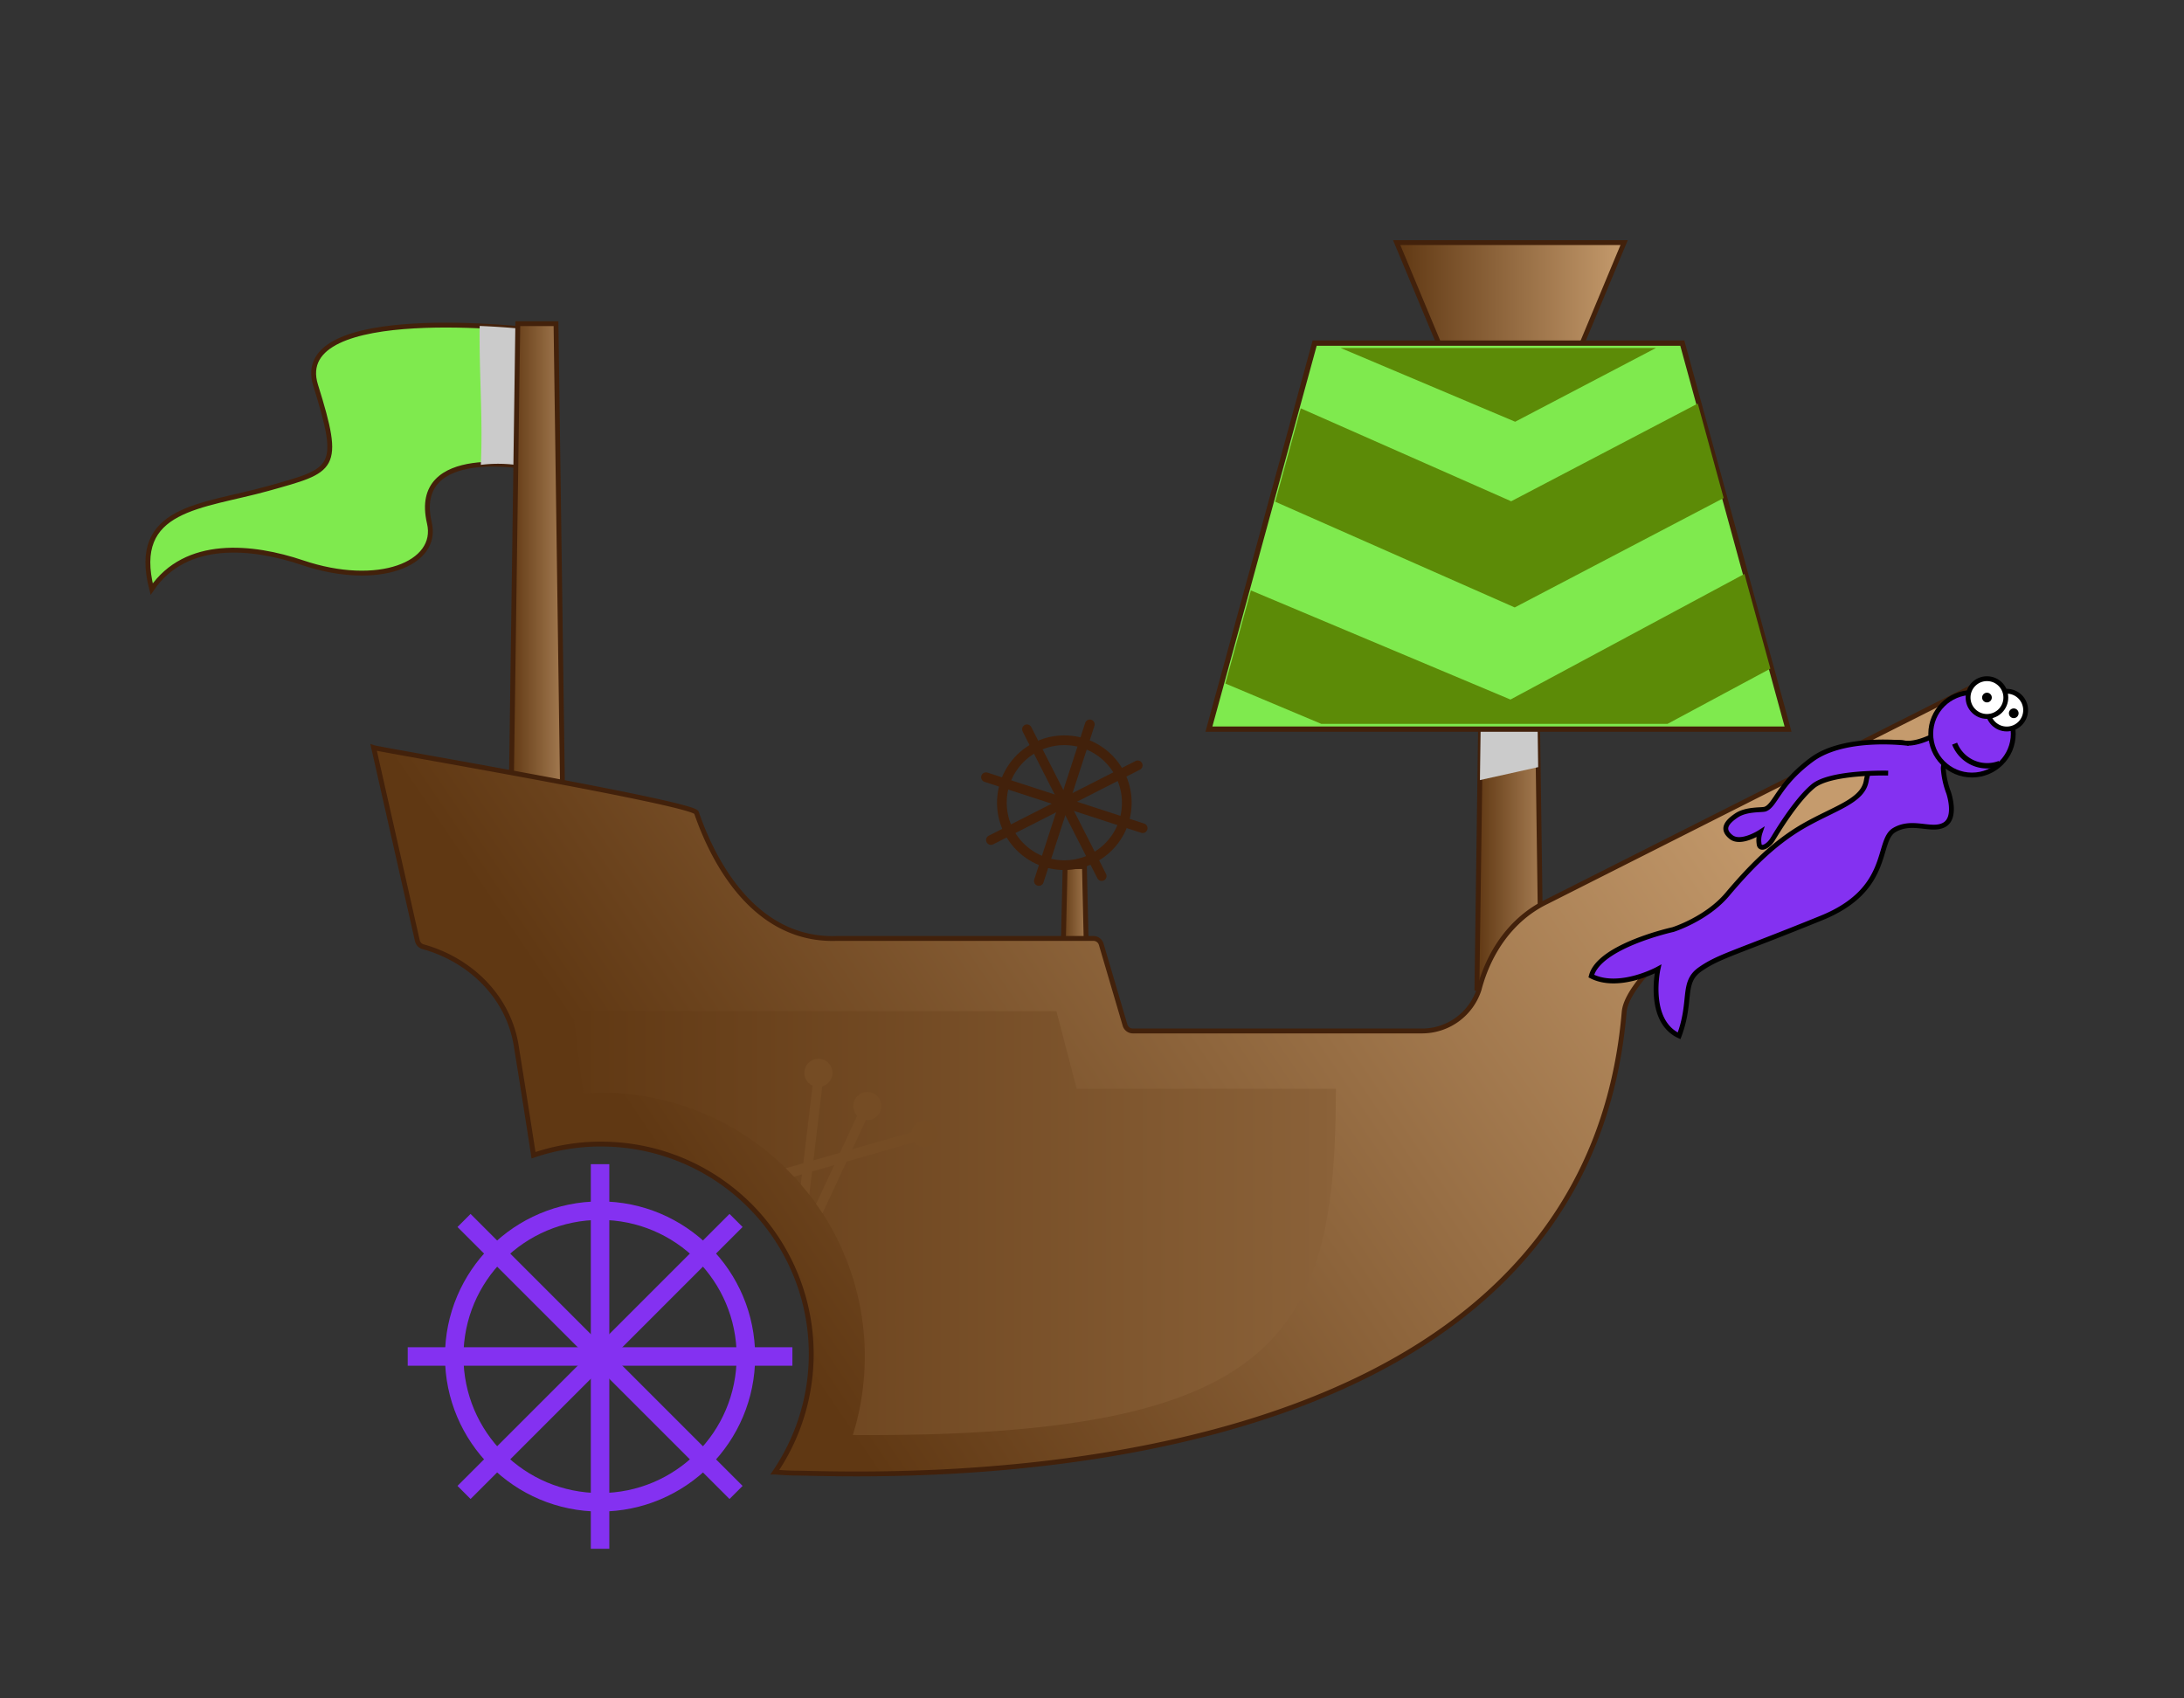<svg width="450" height="350" xmlns="http://www.w3.org/2000/svg" xmlns:xlink="http://www.w3.org/1999/xlink"><rect width="100%" height="100%" fill="#333333" stroke="none"/><defs><style>.cls-1,.cls-12,.cls-17,.cls-18,.cls-22,.cls-4,.cls-26{fill:none;}.cls-2{isolation:isolate;}.cls-10,.cls-11,.cls-3,.cls-4,.cls-5,.cls-7,.cls-8,.cls-9{stroke:#42210b;}.cls-10,.cls-11,.cls-12,.cls-17,.cls-18,.cls-20,.cls-21,.cls-3,.cls-4,.cls-5,.cls-7,.cls-8,.cls-9,.cls-24,.cls-25,.cls-26{stroke-miterlimit:10;}.cls-3{fill:url(#linear-gradient);}.cls-4,.cls-24{stroke-linecap:round;}.cls-18,.cls-4{stroke-width:2px;}.cls-5,.cls-9{fill:#7fea4e;}.cls-19,.cls-6{fill:#cbcbcb;}.cls-14,.cls-6{mix-blend-mode:multiply;}.cls-7{fill:url(#linear-gradient-2);}.cls-8{fill:url(#linear-gradient-3);}.cls-9{stroke-width:1.09px;}.cls-10{fill:url(#linear-gradient-4);}.cls-11{fill:url(#linear-gradient-5);}.cls-12{stroke:#8431f1;stroke-width:3.81px;}.cls-13{clip-path:url(#clip-path);}.cls-15{fill:url(#linear-gradient-6);}.cls-16{fill:#754c24;}.cls-17,.cls-18{stroke:#754c24;}.cls-17{stroke-width:2.13px;}.cls-20,.cls-24,.cls-25{fill:#8431f1;}.cls-20,.cls-21,.cls-22,.cls-24,.cls-25,.cls-26{stroke:#000;}.cls-21{fill:#fff;}.cls-22{stroke-width:1.11px;}.cls-23{fill:#5c8b07;}</style><linearGradient id="linear-gradient" x1="225.7" y1="217.21" x2="231.4" y2="217.21" gradientUnits="userSpaceOnUse"><stop offset="0" stop-color="#a57c52"/><stop offset="1" stop-color="#603813"/></linearGradient><linearGradient id="linear-gradient-2" x1="132.43" y1="152" x2="145.69" y2="152" xlink:href="#linear-gradient"/><linearGradient id="linear-gradient-3" x1="115.36" y1="81.99" x2="162.22" y2="81.99" gradientUnits="userSpaceOnUse"><stop offset="0" stop-color="#c59b6d"/><stop offset="1" stop-color="#603813"/></linearGradient><linearGradient id="linear-gradient-4" x1="333.74" y1="147.55" x2="345.01" y2="147.55" xlink:href="#linear-gradient"/><linearGradient id="linear-gradient-5" x1="116.69" y1="135.07" x2="309.22" y2="265.47" xlink:href="#linear-gradient-3"/><clipPath id="clip-path"><path class="cls-1" d="M326.13,245.17c1.23,0,2.45.05,3.66.13,2.29-16.67,3-16.92,3-16.92H232.33l-4.18,16h-53.4c0,50.86,11.44,71.92,99.53,71.37a54.36,54.36,0,0,1,51.85-70.56Z"/></clipPath><linearGradient id="linear-gradient-6" x1="174.75" y1="263.16" x2="333.86" y2="263.16" gradientUnits="userSpaceOnUse"><stop offset="0" stop-color="#8b6239"/><stop offset="1" stop-color="#603813"/></linearGradient></defs>
<g id="loogie-ship" transform='scale(-1 1) translate(-450 -20)'><g id="ship" class="cls-2"><g id="Layer_1" data-name="Layer 1"><polygon class="cls-3" points="231.4 235.82 225.7 235.82 226.56 198.59 230.54 198.59 231.4 235.82"/><circle class="cls-4" cx="230.7" cy="185.42" r="12.87"/><line class="cls-4" x1="225.45" y1="169.28" x2="235.95" y2="201.55"/><line class="cls-4" x1="246.84" y1="180.17" x2="214.56" y2="190.67"/><line class="cls-4" x1="238.4" y1="170.29" x2="223" y2="200.54"/><line class="cls-4" x1="245.82" y1="193.11" x2="215.58" y2="177.72"/><path class="cls-5" d="M394.77,120.67c-13.62-3.82-15.26-3.82-9.81-21.25S340.28,88,340.28,88l.55,28.34s24.52-4.91,20.7,11.44c-2,8.41,10.54,13.44,26.16,8.17,10.32-3.48,24-4.9,31.06,5.45C423.11,124.48,408.39,124.48,394.77,120.67Z"/><path class="cls-6" d="M340.28,88l.55,28.34a28.26,28.26,0,0,1,10.1-.54c-.46-9.52.38-19,.24-28.63C344.9,87.42,340.28,88,340.28,88Z"/><polygon class="cls-7" points="145.69 223.66 132.43 223.66 134.43 80.35 143.69 80.35 145.69 223.66"/><path class="cls-6" d="M143.69,80.35h-9.26l-1.36,97.74,12,2.67Z"/><polygon class="cls-8" points="152.22 93.97 125.36 93.97 115.36 70 162.22 70 152.22 93.97"/><polygon class="cls-9" points="179.12 90.71 103.37 90.71 81.58 170.26 200.91 170.26 179.12 90.71"/><polygon class="cls-10" points="345.01 208.39 333.74 208.39 335.44 86.7 343.31 86.7 345.01 208.39"/><path class="cls-11" d="M326.13,255.76a43.13,43.13,0,0,1,13.94,2.31c1.75-11.37,3.5-22.15,3.5-22.15,1.47-10.36,9.47-18.14,19.36-20.85a1.72,1.72,0,0,0,1.08-1.22l9-39.78c-1.18.41-65.9,11.43-66.51,13.4-4.49,13-13.62,26.51-29,25.92H224.72a1.69,1.69,0,0,0-1.61,1.16l-4.93,16.75a1.69,1.69,0,0,1-1.61,1.16H157a12.35,12.35,0,0,1-11.75-8.53c-2-7.67-6.65-14.57-13.9-18.09L42.53,161l-3.09,8.72s74.83,43.68,75.92,58.94c8.74,101.78,153.1,95.18,170.55,94.91,1.51,0,3-.1,4.42-.21a43.27,43.27,0,0,1,35.8-67.59Z"/><g class="wheel"><circle class="cls-12" cx="326.36" cy="299.54" r="30.05"/><line class="cls-12" x1="326.36" y1="259.91" x2="326.36" y2="339.17"/><line class="cls-12" x1="365.99" y1="299.54" x2="286.73" y2="299.54"/><line class="cls-12" x1="354.39" y1="271.51" x2="298.34" y2="327.56"/><line class="cls-12" x1="354.39" y1="327.56" x2="298.34" y2="271.51"/><animateTransform attributeName="transform" attributeType="XML" type="rotate" from="0 326.36 299.54" to="360 326.36 299.54" begin="0s" dur="4s" repeatCount="indefinite" additive="sum" /></g><g class="cls-13"><g class="cls-14"><path class="cls-15" d="M326.13,245.17c1.23,0,2.45.05,3.66.13,2.29-16.67,4.07-34.72,4.07-34.72H229.24l-8.17,33.78H174.75c0,50.86,11.44,71.92,99.53,71.37a54.36,54.36,0,0,1,51.85-70.56Z"/></g><circle class="cls-16" cx="271.29" cy="247.93" r="2.9"/><circle class="cls-16" cx="281.37" cy="241.09" r="2.9"/><circle class="cls-16" cx="259.51" cy="253.66" r="2.72"/><line class="cls-17" x1="257.57" y1="253.12" x2="289.45" y2="262.25"/><line class="cls-18" x1="271.47" y1="248.18" x2="282.23" y2="271.33"/><line class="cls-18" x1="281.28" y1="241.36" x2="284.41" y2="267.52"/></g><path class="cls-20" d="M48.49,183.39s-1.76,5.12.91,6.59,6.54-1.15,10.31,1.09.44,12.21,15,18.11c18,7.32,21.13,7.87,25,10.58s1.61,6.46,4.32,13.7c6.69-3.1,4.35-13.77,4.35-13.77s8,4.39,13.74,1.46c-1.57-6.24-16.85-9.59-16.85-9.59s-6.88-2.17-11.14-7.21-9.29-10.43-15.72-14.13-12.21-5.09-12.94-9.3-3.89-8.48-7.63-7.83-9.24-3.21-9.24-3.21l-3.33,3s4.39,3.08,4.33,5.5A17.63,17.63,0,0,1,48.49,183.39Z"/><path class="cls-20" d="M56.7,173.21s13.07-1.79,20,3.33,7.48,9.45,9.61,10.2c.69.24,3.86-.08,5.92,1.32s3.11,2.83,1.1,4.43-6-1-6-1a5,5,0,0,1,.17,2.68c-.39,1-1.89.16-2.72-1.19s-4.74-7.93-8.34-10.95-15.48-2.71-15.48-2.71"/><circle class="cls-20" cx="43.68" cy="171.22" r="8.5"/><circle class="cls-21" cx="36.52" cy="166.34" r="3.89"/><circle class="cls-21" cx="40.6" cy="163.75" r="3.89"/><circle cx="40.6" cy="163.75" r="1"/><circle cx="35.08" cy="166.99" r="1"/><path class="cls-22" d="M38,177.34a7.2,7.2,0,0,0,9.26-4.09"/><polygon class="cls-23" points="187.25 123.39 181.98 104.15 138.63 123.3 100.18 103.16 94.85 122.63 137.9 145.18 187.25 123.39"/><polygon class="cls-23" points="173.77 91.71 108.8 91.71 137.81 106.91 173.77 91.71"/><polygon class="cls-23" points="192.26 141.67 138.78 164.16 90.57 138.27 85.22 157.79 106.41 169.17 177.76 169.17 197.52 160.86 192.26 141.67"/></g></g></g></svg>
